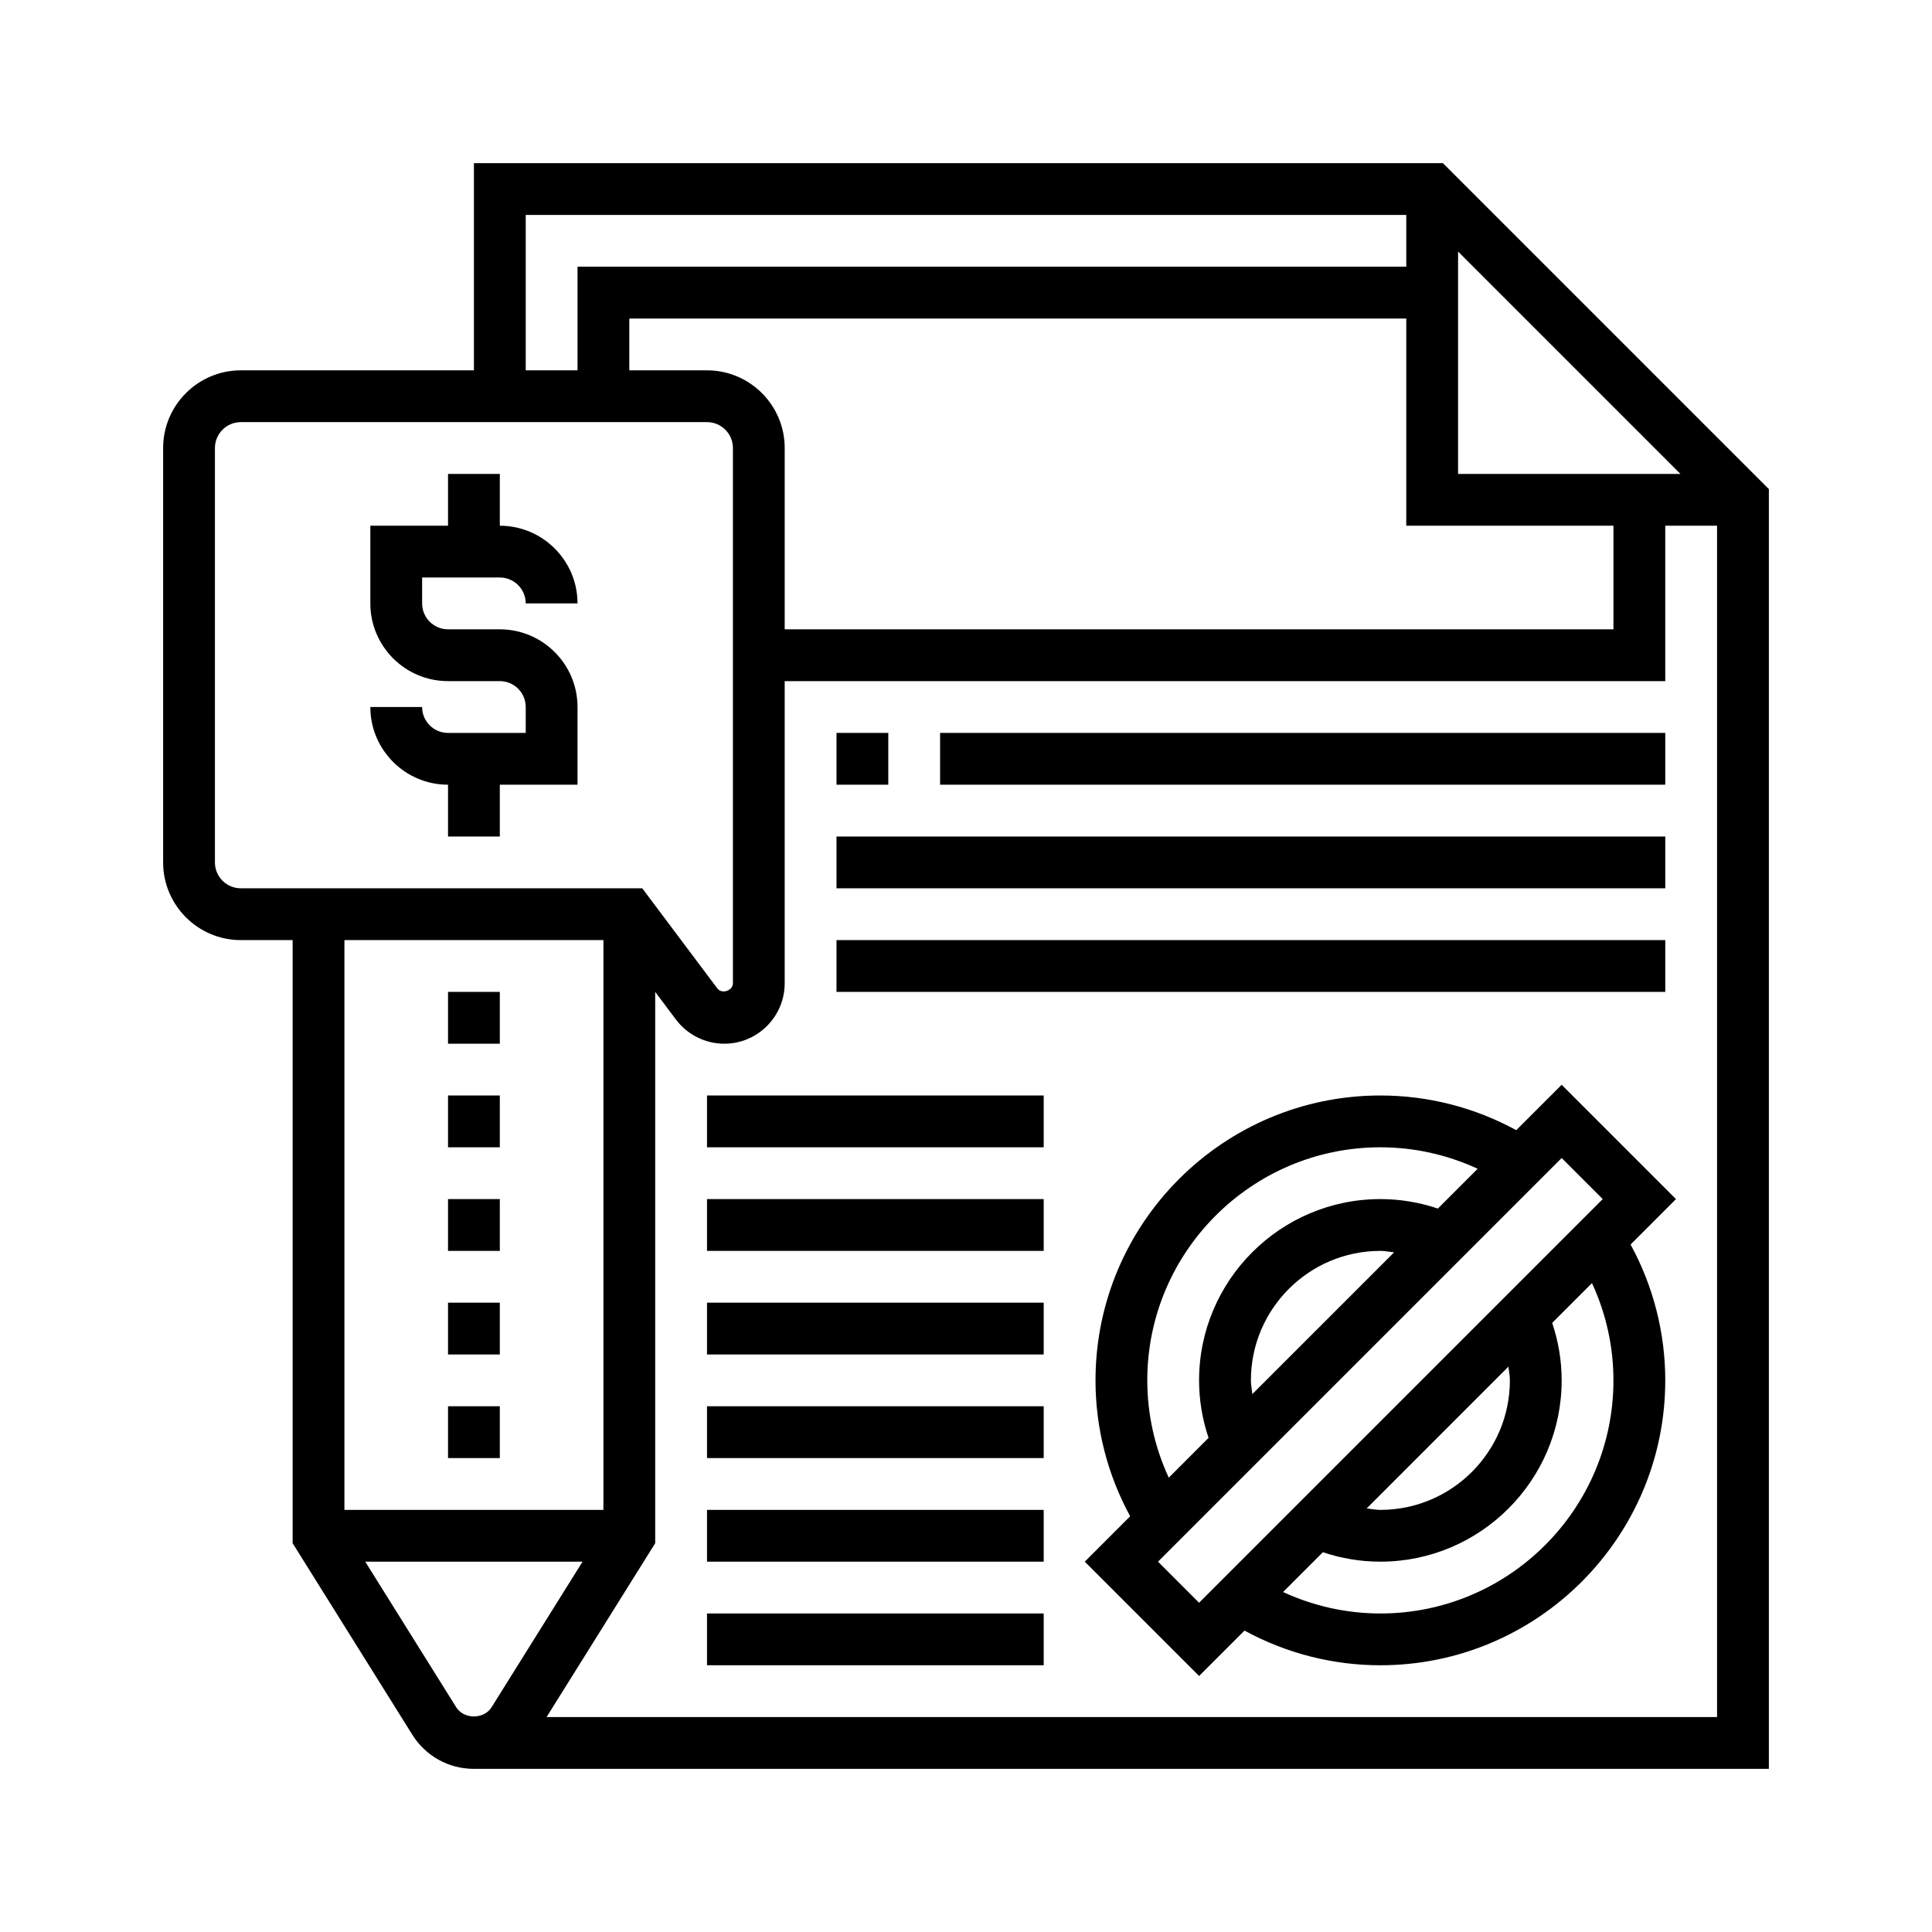 <?xml version="1.0" encoding="utf-8"?>
<!-- Generator: Adobe Illustrator 16.0.0, SVG Export Plug-In . SVG Version: 6.00 Build 0)  -->
<!DOCTYPE svg PUBLIC "-//W3C//DTD SVG 1.1//EN" "http://www.w3.org/Graphics/SVG/1.1/DTD/svg11.dtd">
<svg version="1.1" id="Capa_1" xmlns="http://www.w3.org/2000/svg" xmlns:xlink="http://www.w3.org/1999/xlink" x="0px" y="0px"
	 width="225px" height="225px" viewBox="0 0 225 225" enable-background="new 0 0 225 225" xml:space="preserve">
<g>
	<path d="M58.208,67.256c1.667,0,3.018,1.354,3.018,3.019h6.032c0-4.989-4.06-9.049-9.05-9.049v-6.032h-6.032v6.032h-9.047v9.049
		c0,4.989,4.061,9.049,9.047,9.049h6.032c1.667,0,3.018,1.351,3.018,3.016v3.016h-9.05c-1.664,0-3.016-1.351-3.016-3.016h-6.031
		c0,4.989,4.061,9.047,9.047,9.047v6.034h6.032v-6.034h9.05v-9.047c0-4.989-4.06-9.049-9.05-9.049h-6.032
		c-1.664,0-3.016-1.351-3.016-3.016v-3.019H58.208z"/>
	<path d="M52.176,163.772h6.032v6.034h-6.032V163.772z"/>
	<path d="M52.176,139.645h6.032v6.033h-6.032V139.645z"/>
	<path d="M52.176,151.709h6.032v6.033h-6.032V151.709z"/>
	<path d="M52.176,127.58h6.032v6.034h-6.032V127.58z"/>
	<path d="M52.176,115.516h6.032v6.034h-6.032V115.516z"/>
	<path d="M168.04,19H55.193v24.129H28.048c-4.988,0-9.05,4.06-9.05,9.049v48.258c0,4.989,4.062,9.049,9.05,9.049h6.032v70.237
		l13.941,22.308c1.558,2.486,4.236,3.971,7.172,3.971h150.809V56.962L168.04,19z M82.338,43.129H73.29v-6.032h90.483v24.129h24.128
		V73.29H91.386V52.178C91.386,47.188,87.326,43.129,82.338,43.129z M169.807,55.193V29.296l25.896,25.897H169.807z M61.226,25.032
		h102.548v6.032H67.258v12.064h-6.032V25.032z M25.03,100.436V52.178c0-1.665,1.353-3.017,3.018-3.017h54.29
		c1.666,0,3.017,1.352,3.017,3.017v62.333c0,0.869-1.291,1.295-1.813,0.604l-8.745-11.663H28.048
		C26.383,103.452,25.03,102.101,25.03,100.436z M70.274,109.484v66.356H40.112v-66.356H70.274z M53.132,198.828l-10.596-16.957
		h25.308l-10.596,16.957C56.357,200.252,54.028,200.252,53.132,198.828z M63.653,199.97l12.652-20.248v-64.206l2.413,3.216
		c1.32,1.767,3.426,2.818,5.632,2.818c3.877,0,7.035-3.158,7.035-7.039V79.323h102.55V61.226h6.032V199.97H63.653z"/>
	<path d="M181.871,126.332l-5.288,5.286c-4.859-2.646-10.281-4.038-15.823-4.038c-18.295,0-33.178,14.886-33.178,33.178
		c0,5.544,1.39,10.966,4.036,15.827l-5.286,5.286l13.313,13.313l5.288-5.286c4.859,2.646,10.281,4.038,15.827,4.038
		c18.291,0,33.176-14.883,33.176-33.178c0-5.544-1.392-10.967-4.038-15.823l5.286-5.29L181.871,126.332z M133.612,160.758
		c0-14.969,12.177-27.144,27.147-27.144c3.929,0,7.783,0.858,11.329,2.5l-4.636,4.635c-2.162-0.729-4.406-1.104-6.693-1.104
		c-11.641,0-21.115,9.475-21.115,21.113c0,2.293,0.376,4.535,1.104,6.695l-4.634,4.636
		C134.473,168.544,133.612,164.688,133.612,160.758z M145.85,162.353c-0.057-0.529-0.171-1.055-0.171-1.595
		c0-8.316,6.765-15.08,15.081-15.08c0.538,0,1.064,0.115,1.594,0.172L145.85,162.353z M134.862,181.871l47.009-47.009l4.784,4.782
		l-47.011,47.012L134.862,181.871z M175.841,160.758c0,8.315-6.767,15.083-15.081,15.083c-0.542,0-1.067-0.114-1.597-0.172
		l16.506-16.51C175.723,159.695,175.841,160.218,175.841,160.758z M187.901,160.758c0,14.972-12.173,27.147-27.142,27.147
		c-3.933,0-7.787-0.862-11.333-2.5l4.636-4.636c2.162,0.729,4.406,1.102,6.697,1.102c11.637,0,21.111-9.472,21.111-21.113
		c0-2.289-0.375-4.532-1.104-6.696l4.634-4.635C187.043,152.975,187.901,156.83,187.901,160.758z"/>
	<path d="M97.418,85.354h6.032v6.031h-6.032V85.354z"/>
	<path d="M109.483,85.354h84.452v6.031h-84.452V85.354z"/>
	<path d="M97.418,97.42h96.518v6.032H97.418V97.42z"/>
	<path d="M97.418,109.484h96.518v6.031H97.418V109.484z"/>
	<path d="M82.338,127.58h39.21v6.034h-39.21V127.58z"/>
	<path d="M82.338,139.645h39.21v6.033h-39.21V139.645z"/>
	<path d="M82.338,151.709h39.21v6.033h-39.21V151.709z"/>
	<path d="M82.338,163.772h39.21v6.034h-39.21V163.772z"/>
	<path d="M82.338,175.841h39.21v6.03h-39.21V175.841z"/>
	<path d="M82.338,187.905h39.21v6.03h-39.21V187.905z"/>
</g>
</svg>
